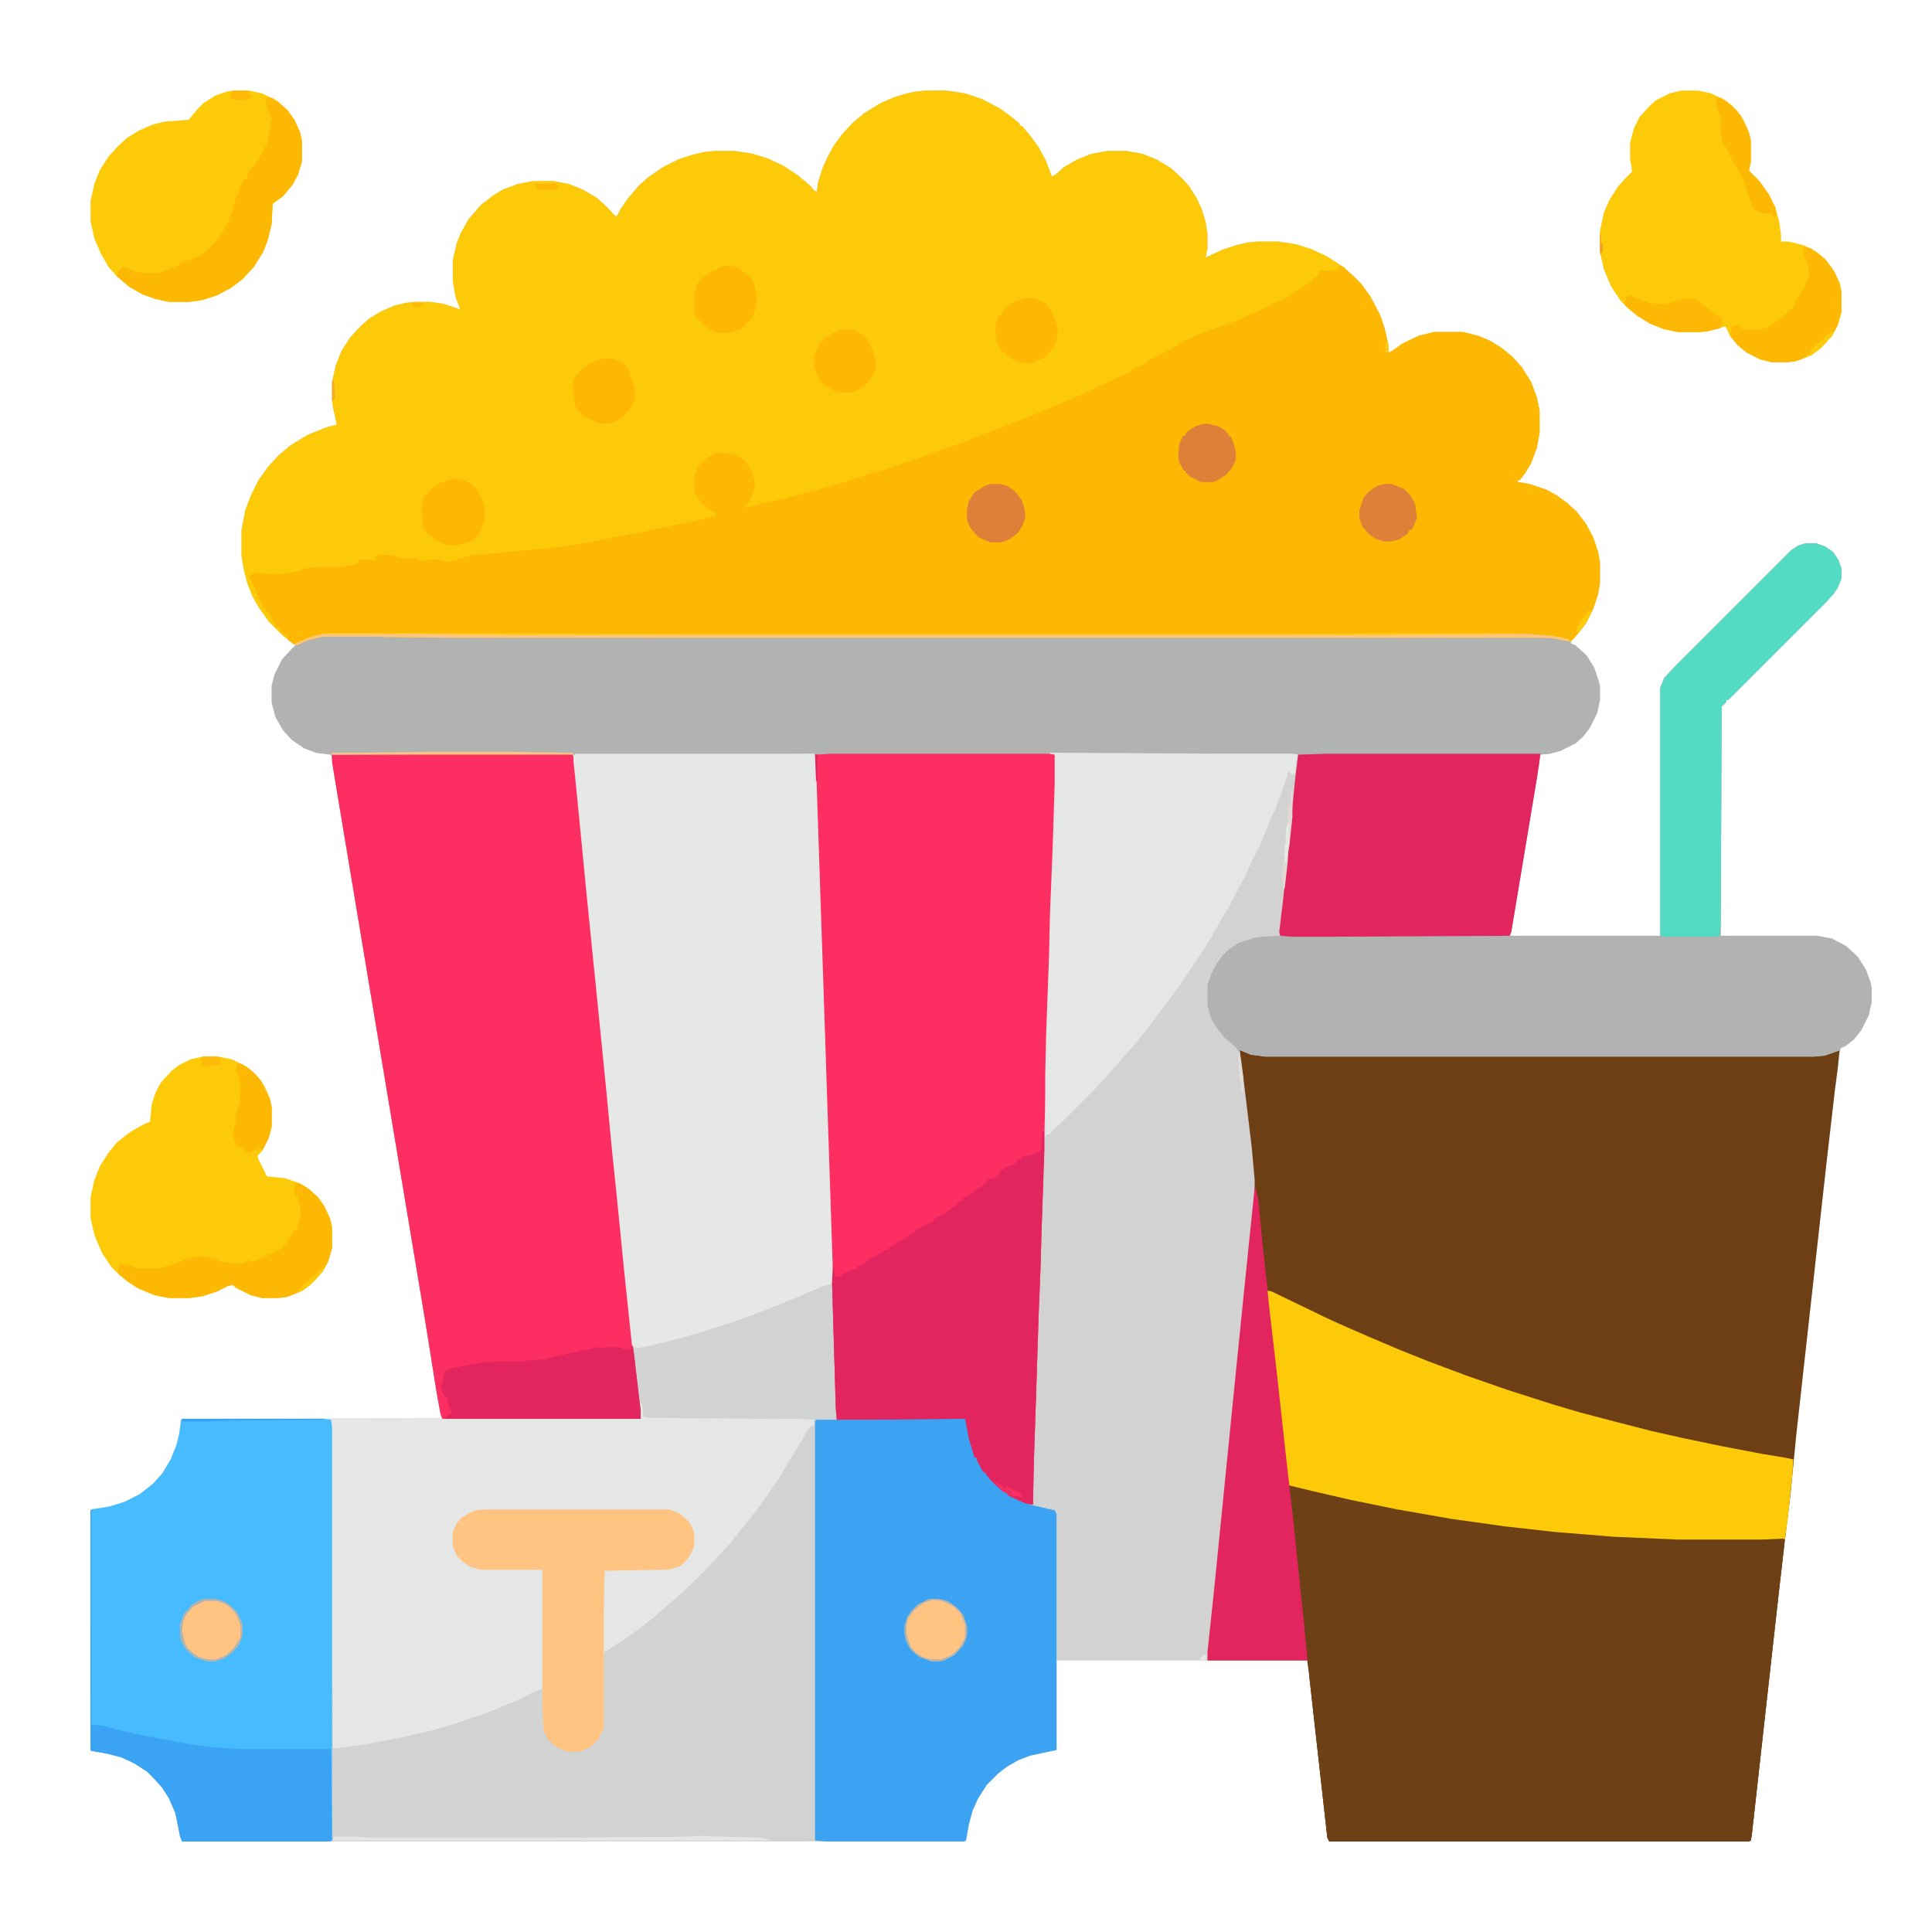 <?xml version="1.0" encoding="UTF-8"?>
<svg version="1.1" viewBox="0 0 2048 2048" width="512" height="512" xmlns="http://www.w3.org/2000/svg">
<path transform="translate(981,96)" d="m0 0h23l19 3 18 6 19 10 11 8 10 8v2l3 1 9 11 8 11 8 15 6 16 4-2 9-8 14-8 15-6 17-3h20l17 3 15 6 15 9 12 11 8 9 8 13 5 11 4 13 2 13v16l-2 9 17-8 15-5 13-3 10-1h22l19 3 16 5 17 8 17 11 10 9 9 9 10 14 10 19 5 15 4 18v7l5-3 10-7 17-8 16-4h31l16 4 12 5 13 8 11 9 10 11 10 16 6 16 3 14v24l-3 16-6 16-6 10-6 8h-2v2l12 2 18 6 11 6 11 8 10 9 10 13 8 15 5 15 2 11v22l-2 12-5 15-8 16-11 14-4 4-1 3 5 2 12 11 8 13 5 15 1 5v14l-3 14-8 16-7 9-8 7-16 8-11 3-11 1v8l-30 180-1 4h159v-263l4-10 11-12 124-124 8-5 7-2h11l9 3 9 6 6 9 3 9v10l-4 10-4 6-9 10-103 103h-2v2l-5 5-1 243h102l16 3 15 8 12 11 9 14 5 14 1 6v14l-3 14-8 16-8 10-9 7-5 2-3 22-3 23-9 78-32 288-6 62-5 41-6 51-30 269-1 6-2 1h-445l-2-4-19-170-1-18h-267v95l-28 6-13 5-12 7-9 7-12 12-9 14-6 13-4 15-3 17-2 1h-829l-2-5-5-25-7-16-7-11-9-10-7-7-14-9-13-6-15-4-17-3-1-1v-254l1-1 19-3 16-5 16-8 14-11 10-11 9-15 6-15 3-12 2-15 1-1h275l-4-20-12-76-94-564-7-44-16-2-13-5-13-9-9-10-8-14-4-15v-18l3-12 8-16 11-12 2-1v-3l-12-9-15-15-10-14-7-12-6-15-4-16-2-13v-27l4-21 6-16 8-16 10-14 12-13 12-10 18-11 20-8 11-3-4-18-1-7v-20l4-18 6-15 9-14 11-12 9-8 13-8 14-6 12-3 10-1h16l14 2 18 6-5-13-3-17v-22l4-18 5-12 8-14 13-15 13-10 10-6 16-6 16-3h22l16 3 15 6 15 9 12 11 7 8h2l3-6 8-12 12-14 10-9 16-11 16-8 15-5 13-3 11-1h21l19 3 16 5 17 8 15 10 13 11 4 5 3 1 1-9 5-16 5-11 7-13 9-12 11-12 12-10 18-11 14-6 13-4 10-2z" fill="#D1D2D2"/>
<path transform="translate(981,96)" d="m0 0h23l19 3 18 6 19 10 11 8 10 8v2l3 1 9 11 8 11 8 15 6 16 4-2 9-8 14-8 15-6 17-3h20l17 3 15 6 15 9 12 11 8 9 8 13 5 11 4 13 2 13v16l-2 9 17-8 15-5 13-3 10-1h22l19 3 16 5 17 8 17 11 10 9 9 9 10 14 10 19 5 15 4 18v7l5-3 10-7 17-8 16-4h31l16 4 12 5 13 8 11 9 10 11 10 16 6 16 3 14v24l-3 16-6 16-6 10-6 8h-2v2l12 2 18 6 11 6 11 8 10 9 10 13 8 15 5 15 2 11v22l-2 12-5 15-8 16-11 14-5 5-7-1-9-2-11-1h-1160l-84-1h-52l-17 4-10 5-5-2-11-9-14-14-10-14-7-12-6-15-4-16-2-13v-27l4-21 6-16 8-16 10-14 12-13 12-10 18-11 20-8 11-3-4-18-1-7v-20l4-18 6-15 9-14 11-12 9-8 13-8 14-6 12-3 10-1h16l14 2 18 6-5-13-3-17v-22l4-18 5-12 8-14 13-15 13-10 10-6 16-6 16-3h22l16 3 15 6 15 9 12 11 7 8h2l3-6 8-12 12-14 10-9 16-11 16-8 15-5 13-3 11-1h21l19 3 16 5 17 8 15 10 13 11 4 5 3 1 1-9 5-16 5-11 7-13 9-12 11-12 12-10 18-11 14-6 13-4 10-2z" fill="#FDCA0A"/>
<path transform="translate(342,674)" d="m0 0h52l97 1h1147l15 2 12 3v2l5 2 12 11 8 13 5 15 1 5v14l-3 14-8 16-7 9-8 7-16 8-11 3-11 1v8l-30 180-2 4-197 1h-33l-13-1-1-4 4-33 13-130 3-25h-78l-180-1 1 1v31l-3 89-2 50-2 74-2 51-1 44-2 63v18l-3 88-1 36-2 50-3 94-2 60-1 47-7-1-20-9v-2l-5-2-13-12-6-8-2-1-6-11-1-4h-2l-6-20-4-21-98 1h-38l-1-12-4-135-2-69-12-361-4-118-1-11-47 1h-206l-1 1 1 19 5 49 6 58 5 52 11 109 7 71 4 41 5 49 5 53 7 66 6 59 8 68v9h-210l-2-5-4-22-13-81-92-552-7-44-16-2-13-5-13-9-9-10-8-14-4-15v-18l3-12 8-16 11-12 8-6 14-5z" fill="#B1B3B2"/>
<path transform="translate(1314,1113)" d="m0 0 9 3 8 2 10 1h582l11-1 16-5-2 20-3 23-9 78-32 288-6 62-5 41-6 51-30 269-1 6-2 1h-445l-2-4-19-170-1-18h-107v-9l7-66 23-230 13-128 6-58v-18l-4-43-8-65z" fill="#6E3F15"/>
<path transform="translate(1914,576)" d="m0 0h11l9 3 9 6 6 9 3 9v10l-4 10-4 6-9 10-103 103h-2v2l-5 5-1 243h102l16 3 15 8 12 11 9 14 5 14 1 6v14l-3 14-8 16-8 10-9 7-5 2v2l-11 4-6 2-11 1h-582l-15-2-12-5 2 13 11 91 3 34v18l-11 106-11 111-17 168-8 80-3 26h-160v95l-28 6-13 5-12 7-9 7-12 12-9 14-6 13-4 15-3 17-2 1h-147l-11-1v-445l2-1h21l10-1h126l4 15 4 17 2 5v4h2l6 11 1 4 3 1 8 10 10 9 5 3v2l5 1 17 8 5 1v-47l3-85 3-99 1-20 3-99 1-37 1-44 1-25 1-44 3-81 1-44 3-75 2-64v-31l-5-1v-1l185 1h72l6 1-1 14-10 100-6 59-2 18 13 1h230l1-3v3h159v-263l4-10 11-12 124-124 8-5z" fill="#D2D2D2"/>
<path transform="translate(1419,281)" d="m0 0 5 2 10 9 9 9 10 14 10 19 5 15 4 18v7l5-3 10-7 17-8 16-4h31l16 4 12 5 13 8 11 9 10 11 10 16 6 16 3 14v24l-3 16-6 16-6 10-6 8h-2v2l12 2 18 6 11 6 11 8 10 9 10 13 8 15 5 15 2 11v22l-2 12-5 15-8 16-11 14-5 5-7-1-9-2-11-1h-1160l-84-1h-52l-17 4-10 5-5-2-5-4v-5l-5-1v-2h-2l-3-5-3-1v-3h-2l-3-8-2-4h-2l-2-5h-2l-2-7h-2l-5-14-3-5-1-4h-2l1-5 7-2 18 2 13-1 14-3 4-2 13-2h26l13-2 7-2v-3l3-1h7l9 1-2-4 4-2h13l10 3 14 1h6v2l9 1v-2h13l7 3 16-4 13-4 18-1 27-3 27-2 24-3 26-4 28-6 33-6 37-8 15-3 21-5 1-3-9-5-10-10-4-9v-15l4-10 5-6 5-4 8-4 5-1h8l10 2 8 6 7 10 4 12v9l-4 9-4 7-3 3 11-2 5-2 28-6 31-8 20-6 18-5 21-7 17-5 41-14 42-15 12-5 50-19 12-5 27-11 21-9 10-5 28-13 8-4h2l1-2h4v-2l14-7h3l1-3 23-12 11-6v-2l32-13 9-3 14-5 6-2 10-5 15-6 5-3 5-2 2-2 6-2 14-7 3-3 5-3 11-7 4-3 1-2 5-2 2-6h9l5-1 6 1z" fill="#FDB804"/>
<path transform="translate(679,1486)" d="m0 0 2 4 1 11 5 2 143 1h16l17 1v5l-5 3-11 19-10 16-12 20-9 13-12 17-10 13-8 10-13 16-24 26-20 20-8 7-15 13-10 9-10 8-20 15-23 15h-2v2h-2v-47l1-40 1-1 67-1 13-4 5-4 7-11 2-5v-14l-6-12-7-7-9-4-4-1h-195l-13 2-9 5-5 4-5 9-1 3v15l4 10 8 8 11 5 5 1 66 1 1 6v118l-1 2-12 5-16 8-27 11-34 12-27 8-30 7-41 8-30 4h-5l-1-106v204l-3 1h-156l-2-5-5-25-7-16-7-11-9-10-7-7-14-9-13-6-15-4-17-3-1-1v-254l1-1 19-3 16-5 16-8 14-11 10-11 9-15 6-15 3-12 2-15 1-1 276-1 211 1z" fill="#E5E7E7"/>
<path transform="translate(881,799)" d="m0 0h237l1 1v31l-3 89-2 50-2 74-2 51-1 44-2 63v18l-3 88-1 36-2 50-3 94-2 60-1 47-7-1-20-9v-2l-5-2-13-12-6-8-2-1-6-11-1-4h-2l-6-20-4-21-98 1h-38l-1-12-4-135-2-69-12-361-4-118v-10z" fill="#FD2E61"/>
<path transform="translate(540,799)" d="m0 0h62l5 1 2 8 11 111 10 100 11 109 6 63 6 58 5 53 7 66 6 59 8 68v9h-210l-2-5-4-22-13-81-98-588v-8z" fill="#FD2F62"/>
<path transform="translate(1366,1574)" d="m0 0 19 4 29 7 57 12 43 8 44 7 54 7 48 5 50 4 68 3h90l23-1v11l-11 97-23 207-1 6-2 1h-445l-2-4-19-170-3-23-2-18-6-58-11-104z" fill="#6E4015"/>
<path transform="translate(610,799)" d="m0 0h253l1 2 1 9 8 239 10 302v7l-2 3-10 3-28 12-45 18-23 8-28 9-24 7-35 9-12 2-3-1-1 3-2-4-9-86-7-71-5-48-6-63-10-100-12-119-5-52-6-61-2-19v-7z" fill="#E6E7E7"/>
<path transform="translate(1914,576)" d="m0 0h11l9 3 9 6 6 9 3 9v10l-4 10-4 6-9 10-103 103h-2v2l-5 5-1 243h102l16 3 15 8 12 11 9 14 5 14 1 6v14l-3 14-8 16-8 10-9 7-5 2v2l-11 4-6 2-11 1h-582l-15-2-12-5-1 2-3-5-12-10-8-10-6-10-4-14v-22l4-12 6-11 6-8 7-7 11-7 16-5 7-1 19-1h244l1-3v3h159v-263l4-10 11-12 124-124 8-5z" fill="#B1B3B2"/>
<path transform="translate(896,1504)" d="m0 0h127l4 15 4 17 2 5v4h2l6 11 1 4 3 1 8 10 10 9 5 3v2l5 1 19 9 26 6 2 4v250l-28 6-13 5-12 7-9 7-12 12-9 14-6 13-4 15-3 17-2 1h-147l-11-1v-445l2-1h21z" fill="#3BA3F2"/>
<path transform="translate(193,1504)" d="m0 0h150l8 1 1 9v437l-3 1h-156l-2-5-5-25-7-16-7-11-9-10-7-7-14-9-13-6-15-4-17-3-1-1v-254l1-1 19-3 16-5 16-8 14-11 10-11 9-15 6-15 3-12 2-15z" fill="#46BCFE"/>
<path transform="translate(1343,1368)" d="m0 0 5 1 58 28 13 6 32 14 33 14 30 12 40 15 43 15 50 16 27 8 38 10 39 10 31 7 43 9 42 8 24 4 10 2-1 16-5 48-3 21-2-1-22 1h-90l-68-3-61-5-54-6-57-8-57-10-49-10-39-9-25-6-2-1-6-50-13-116-4-38z" fill="#FDCA0A"/>
<path transform="translate(1113,798)" d="m0 0 185 1h72l6 1v6h-2l-1 13-3 3-2-3-3-1-1 6-5 15-6 16-6 13-11 27-7 14-11 23-14 27-13 22-6 11-12 19-14 21-11 16-33 44-13 16-9 10-12 14-11 12-7 8-39 39-7 6-4 5-4 1-1 4v-68l1-44 3-81 1-44 3-75 2-64v-31l-5-1z" fill="#E5E7E7"/>
<path transform="translate(1105,1199)" d="m0 0 2 1v20l-3 88-1 36-2 50-3 94-2 60-1 47-7-1-20-9v-2l-5-2-13-12-6-8-2-1-6-11-1-4h-2l-6-20-4-21-98 1h-38l-1-12-4-135 1-16h1l1 12 2-1h6v-2l12-6h4v-3l7-2 4-4h2v-2l7-3 5-3h2l1-3h5l1-3 5-2 5-5 7-2v-2h3v-2l4-1 5-5 14-7h2v-2h2v-2l6-3 4-1 5-5 7-4 4-5 3-1 2-3 7-4 3-1 5-5 6-3 6-7 9-2v-2h2l1-5 7-4 6-2 4-1 2-5h3l1-2 1-1 11-2 8-4 1-2z" fill="#E3255F"/>
<path transform="translate(1406,799)" d="m0 0h227l-4 27-27 162-2 4-197 1h-33l-13-1-1-4 4-33 13-130 3-25z" fill="#E3255F"/>
<path transform="translate(1782,96)" d="m0 0h18l14 3 16 8 11 10 7 10 6 13 2 9v22l-2 10 11 11 10 14 7 14 4 15 2 14v7h8l16 4 12 6 11 9 9 12 6 13 2 9v22l-4 14-6 11-11 12-10 8-12 5-6 2-8 1h-17l-12-3-14-7-10-8-8-10-5-10-18 5-9 1h-23l-15-3-15-6-13-8-11-9-7-7-10-15-8-19-4-18v-22l4-19 6-14 9-14 9-10 6-6-1-8-1-5v-18l4-15 6-12 11-12 7-6 14-7z" fill="#FDCA0A"/>
<path transform="translate(215,1120)" d="m0 0h16l15 3 16 8 11 10 7 10 6 13 2 9v21l-3 12-7 14-5 5 1 4 9 18 19 2 15 5 10 6 10 9 7 10 6 13 2 9v22l-4 14-6 11-11 12-10 8-12 5-6 2-8 1h-17l-12-3-16-8-3-3-5 1-12 6-15 5-14 2h-22l-15-3-17-7-11-7-11-9-7-7-10-15-8-19-4-18v-22l4-18 6-15 9-14 9-11 14-11 14-8 7-3 2-19 4-12 6-11 11-12 8-6 12-6z" fill="#FDCA0A"/>
<path transform="translate(247,96)" d="m0 0h17l14 3 16 8 11 10 7 10 6 13 2 9v22l-4 14-6 11-10 12-11 8-1 21-4 17-5 13-10 16-12 13-12 9-15 8-15 5-14 2h-22l-14-3-14-5-14-8-13-11-9-10-8-14-7-16-4-18v-22l4-18 6-15 9-14 11-12 9-8 13-8 14-6 12-3 26-2 9-11 7-7 13-8 12-4z" fill="#FDCA0A"/>
<path transform="translate(1914,576)" d="m0 0h11l9 3 9 6 6 9 3 9v10l-4 10-4 6-9 10-103 103h-2v2l-5 5-1 231-1 12-3 1h-54l-6-1v-263l4-10 11-12 124-124 8-5z" fill="#53DBC3"/>
<path transform="translate(514,1600)" d="m0 0h195l11 4 8 7 4 5 4 9v14l-6 12-5 6-6 4-11 3-67 1-1 40v127l-6 12-5 5-5 4-10 4h-12l-12-5-9-8-4-8-1-5-1-23v-144h-66l-10-3-8-5-7-7-4-10v-15l4-9 5-6 10-6 5-2z" fill="#FFC482"/>
<path transform="translate(1330,1259)" d="m0 0h1l3 14 4 42 5 46 2 21 8 69 10 91 8 70 11 106 3 31 1 11h-106v-9l7-66 23-230 13-128z" fill="#E2255E"/>
<path transform="translate(96,1601)" d="m0 0h1v227l16 2 9 3 22 5 25 5 33 6 21 3 29 2h98l1 1 1 96-3 1h-156l-2-5-5-25-7-16-7-11-9-10-7-7-14-9-13-6-15-4-17-3-1-1z" fill="#3BA3F3"/>
<path transform="translate(669,1426)" d="m0 0 2 1 8 68v9h-208l4-4 4-2-5-13v-4l-3-1v-2l-2-1-2-8 1-2h2v-7l2-7h3l1-2 5-1 21-4 9-2 29-1h13l8-1 16-1 11-3 23-5 4-1 10-2 8-2 6 1 2-1h15l8 3v-2l5 2z" fill="#E3255F"/>
<path transform="translate(284,103)" d="m0 0 5 1 8 6 8 7 7 10 6 13 2 9v22l-4 14-6 11-10 12-11 8-1 21-4 17-5 13-10 16-12 13-12 9-15 8-15 5-14 2h-22l-14-3-14-5-14-8-13-11 2-7 5-3 13 5 11 2 14-1 16-6 5-2v-2l12-4 10-4 10-8 11-12 8-14 6-15 2-10 4-8 2-8h2l1-6h3l2-4-1-2 6-7 3-5 3-3 8-15 2-4 3-21 1-4-5-10v-3l-2-1 2-7z" fill="#FDB804"/>
<path transform="translate(313,1254)" d="m0 0 6 1 9 6 9 8 7 10 6 13 2 9v22l-4 14-6 11-11 12-10 8-12 5-6 2-8 1h-17l-12-3-16-8-3-3-5 1-12 6-15 5-14 2h-22l-15-3-17-7-11-7-10-8-1-5 2-6 10 1 7 3 4 1h19l20-6 12-5 15-3v2h7l9 2 3 2 14 2 9 1v-1l5-1-1-2h6v2l9-3v-1l8-2v-2l4-1 1 1 4-4 6-2 3-4h2l2-5 3-3 3-7 4-2 2-9 2-7-1-9-2-3v-7h-3l-1-5z" fill="#FDB804"/>
<path transform="translate(1914,262)" d="m0 0 5 1 9 6 8 7 9 13 5 11 2 9v22l-4 14-6 11-11 12-10 8-12 5-6 2-8 1h-17l-12-3-14-7-10-8-8-10 2-10 5-1 5 3 8 2h11l11-4 3-3 14-10 5-5h2l2-4 2-6 7-10 5-12 2-5-1-5v-3l-1-5-4-7v-8z" fill="#FDB804"/>
<path transform="translate(344,671)" d="m0 0h167l210 1h645l125-1h87l41 1 27 2 15 3 4 3-7-1-9-2-11-1h-1160l-84-1h-52l-17 4-10 5h-2v-2l17-7z" fill="#FECB0A"/>
<path transform="translate(481,507)" d="m0 0 10 2 9 4 1 3 3 1 5 8 4 9 1 14-1 6-4 10-5 6-5 4-13 4h-11l-11-4-11-9-4-5-2-17 2-15 2-4h2l2-4h2v-2l7-5 13-5z" fill="#FEB804"/>
<path transform="translate(768,282)" d="m0 0h9l6 2 7 6 5 3 4 6 3 16v9l-4 12-5 6h-2l-1 3-5 4-10 4h-15l-11-6-5-4v-2l-4-2-3-4-1-7v-17l3-10 4-5 10-8 8-2v-2z" fill="#FEB804"/>
<path transform="translate(639,380)" d="m0 0h10l12 5 5 6 7 21v12l-5 9-9 10-9 5-4 1h-12l-14-7-4-3v-2l-4-2-3-7-2-19 2-9 7-8 5-4h2v-2z" fill="#FEB804"/>
<path transform="translate(1086,316)" d="m0 0h9l13 5 6 7 4 10 3 10v10l-4 10-9 10-9 5-7 2h-8l-9-3-6-4-9-8-4-9-1-15 4-12h2l2-4 4-4h2v-2h2v-2z" fill="#FEB804"/>
<path transform="translate(217,1695)" d="m0 0h11l10 3 6 4 7 7 5 10 1 3v12l-4 10-7 8-9 6-9 3h-8l-13-4-10-9-5-9-1-6v-11l4-11 9-10 9-5z" fill="#FFC482"/>
<path transform="translate(985,1695)" d="m0 0h11l10 3 9 7 6 7 4 12v10l-4 10-9 10-11 6-4 1h-10l-13-5-9-8-5-10-1-7v-8l3-9 4-6 7-7z" fill="#FFC482"/>
<path transform="translate(891,350)" d="m0 0h14l9 4 3 2 6 11 5 13v12l-3 6-6 9h-2l-1 3-12 6h-16l-10-5-10-9-5-13v-12l5-11 5-6 10-7z" fill="#FEB804"/>
<path transform="translate(1050,513)" d="m0 0h10l8 2 8 6 7 9 3 9 1 9-3 9-5 8-8 6-6 3-4 1h-11l-12-5-5-5-6-8-2-7v-10l2-9 6-9 11-7z" fill="#DE8038"/>
<path transform="translate(1280,449)" d="m0 0 12 3 6 4 4 4v2l3 1 3 8 2 8v9l-4 8-6 7-9 6-5 2h-13l-12-6-4-4v-2h-2l-5-9-1-5 1-14 4-9h2l2-4 9-6 6-2z" fill="#DE8038"/>
<path transform="translate(1468,513)" d="m0 0h7l13 5 7 7 5 9 2 15-4 10-2 3h-2l-2 4-9 6-9 2h-7l-9-3-6-4-8-9-3-9v-8l4-13 6-7 9-6z" fill="#DE8038"/>
<path transform="translate(251,1127)" d="m0 0 6 1 11 8 9 10 8 16 3 11v21l-3 12-6 12-3 1v-2l-9 3-1 2-5-1-3-2v-2h-4v-2l-3-1-2-3-2-9 2-9 1-5-1-2 5-18v-3l1-11v-7l-3-8-2-3z" fill="#FDB804"/>
<path transform="translate(1820,103)" d="m0 0 5 1 11 8 9 10 8 16 3 11v22l-2 10 11 11 10 14 7 14 1 9h-4v-2l-10-1h-3l-5-3-3-3-3-9-4-11-3-10-7-12-3-5-8-16-4-6-1-8-1-3v-12-4l-5-12v-8z" fill="#FDB804"/>
<path transform="translate(1728,313)" d="m0 0 12 5 8 3 7 1h11l14-4 7-1h10l4 2 4 4 7 5v2l4 1 3 3 5 2 1 2v6l-2 4-12 3-9 1h-23l-15-3-15-6-13-8-11-9-3-3 1-5 2-4z" fill="#FDB805"/>
<path transform="translate(342,672)" d="m0 0h105l100 1h892l180-1 27 2 15 3 4 3-7-1-9-2-11-1h-1160l-84-1h-52l-17 4-10 5h-2v-2l17-7z" fill="#FFC482"/>
<path transform="translate(746,1946)" d="m0 0 17 1 2-1 2 1 39 1 9 2v1h-462l1-4h30l6 1h200l137-1z" fill="#E5E7E7"/>
<path transform="translate(457,797)" d="m0 0h84l66 1 1 4-1-2h-256l1-2h21z" fill="#FFC482"/>
<path transform="translate(217,1695)" d="m0 0h11l10 3 6 4 7 7 5 10 1 3v12l-4 10-7 8-9 6-9 3h-8l-13-4-10-9-5-9-1-6v-11l4-11 9-10 9-5zm0 2-12 6-8 9-3 7-1 10 3 13 3 5 5 5 8 5 8 2h9l10-4 8-7 6-9 2-4v-12l-4-11-7-8-4-3-10-4z" fill="#B1B3B3"/>
<path transform="translate(985,1695)" d="m0 0h11l10 3 9 7 6 7 4 12v10l-4 10-9 10-11 6-4 1h-10l-13-5-9-8-5-10-1-7v-8l3-9 4-6 7-7zm4 1-10 3-9 7-7 9-2 7v11l4 12 6 7 8 5 8 2h10l11-4 8-7 5-8 2-4v-14l-5-12-7-7-12-6z" fill="#B1B3B3"/>
<path transform="translate(1369,836)" d="m0 0h1v30l-3 29-3 17-3 3 1-7-1-2 1-4v-6l1-1v-12l1-9 1-1 1-19h2v-15z" fill="#E0DAD2"/>
<path transform="translate(193,1504)" d="m0 0h150v1l-104 1-22 1h-23z" fill="#3BA3F3"/>
<path transform="translate(215,1120)" d="m0 0h16l3 2-1 5 2 1-12 2-3 1-6-2-1-7z" fill="#FEB909"/>
<path transform="translate(247,96)" d="m0 0h16v4h2l1 4-8 2h-8l-7-2 2-1v-6z" fill="#FEB908"/>
<path transform="translate(1943,351)" d="m0 0v3l-7 9-8 8-11 7-4 1 3-4h2l2-5 11-9 8-8z" fill="#FECB0A"/>
<path transform="translate(571,193)" d="m0 0 5 1h13l3 3-2 4h-15l-6-1-2-4z" fill="#FEB804"/>
<path transform="translate(1055,1571)" d="m0 0 8 4v2l6-1 11 6 4 3-1 2-2 1v-2h-4l-1-1-2 1-6-1v-2l-5-2-8-9z" fill="#F82C61"/>
<path transform="translate(343,1343)" d="m0 0v3l-7 9-8 8-11 7-2-1 10-10 3-1v-2l8-6 5-5z" fill="#FECB0A"/>
<path transform="translate(1684,647)" d="m0 0h3l-1 5-8 13-5 6-2-2 1-5 4-6z" fill="#FECA0A"/>
<path transform="translate(1365,898)" d="m0 0h1l-1 16-3 27-2 3-1-20 1-8 3-4z" fill="#DFD9CF"/>
<path transform="translate(1366,873)" d="m0 0h1l-1 25-2 14-3 3 1-7-1-2 1-4v-6l1-1v-12l1-8z" fill="#E6E8E8"/>
<path transform="translate(1313,1119)" d="m0 0 2 4 2 13 1 7v14h-2l-1-11-1-1-1-12z" fill="#E0DED9"/>
<path transform="translate(1075,1584)" d="m0 0h2v2h8l5 3 1 2h-5l-1 2-14-7z" fill="#E6265F"/>
<path transform="translate(1068,1576)" d="m0 0 12 6 4 3-1 2-2 1v-2h-4l-1-1-2 1-3-2h2l-1-3-6-3z" fill="#FD2E61"/>
<path transform="translate(864,800)" d="m0 0h3l-1 28h-1z" fill="#E3275E"/>
<path transform="translate(353,403)" d="m0 0h1l1 19-3 3v-20z" fill="#F5AA29"/>
<path transform="translate(436,321)" d="m0 0h15l-4 1v2l-4 2-5-2z" fill="#FEB804"/>
<path transform="translate(1696,248)" d="m0 0h1v10h2v8l-2 4-1-3z" fill="#F0A123"/>
<path transform="translate(570,192)" d="m0 0h17l2 2-17 1-3-2z" fill="#FECA16"/>
<path transform="translate(1470,362)" d="m0 0h1l1 5v7l-3-1-2-6z" fill="#FDC815"/>
<path transform="translate(1276,1754)" d="m0 0 3 1-1 5-8-1 3-1v-2z" fill="#E5E7E7"/>
<path transform="translate(1067,1579)" d="m0 0 6 2v3l-5 1v-2l-3-1 3-1z" fill="#E33063"/>
</svg>

